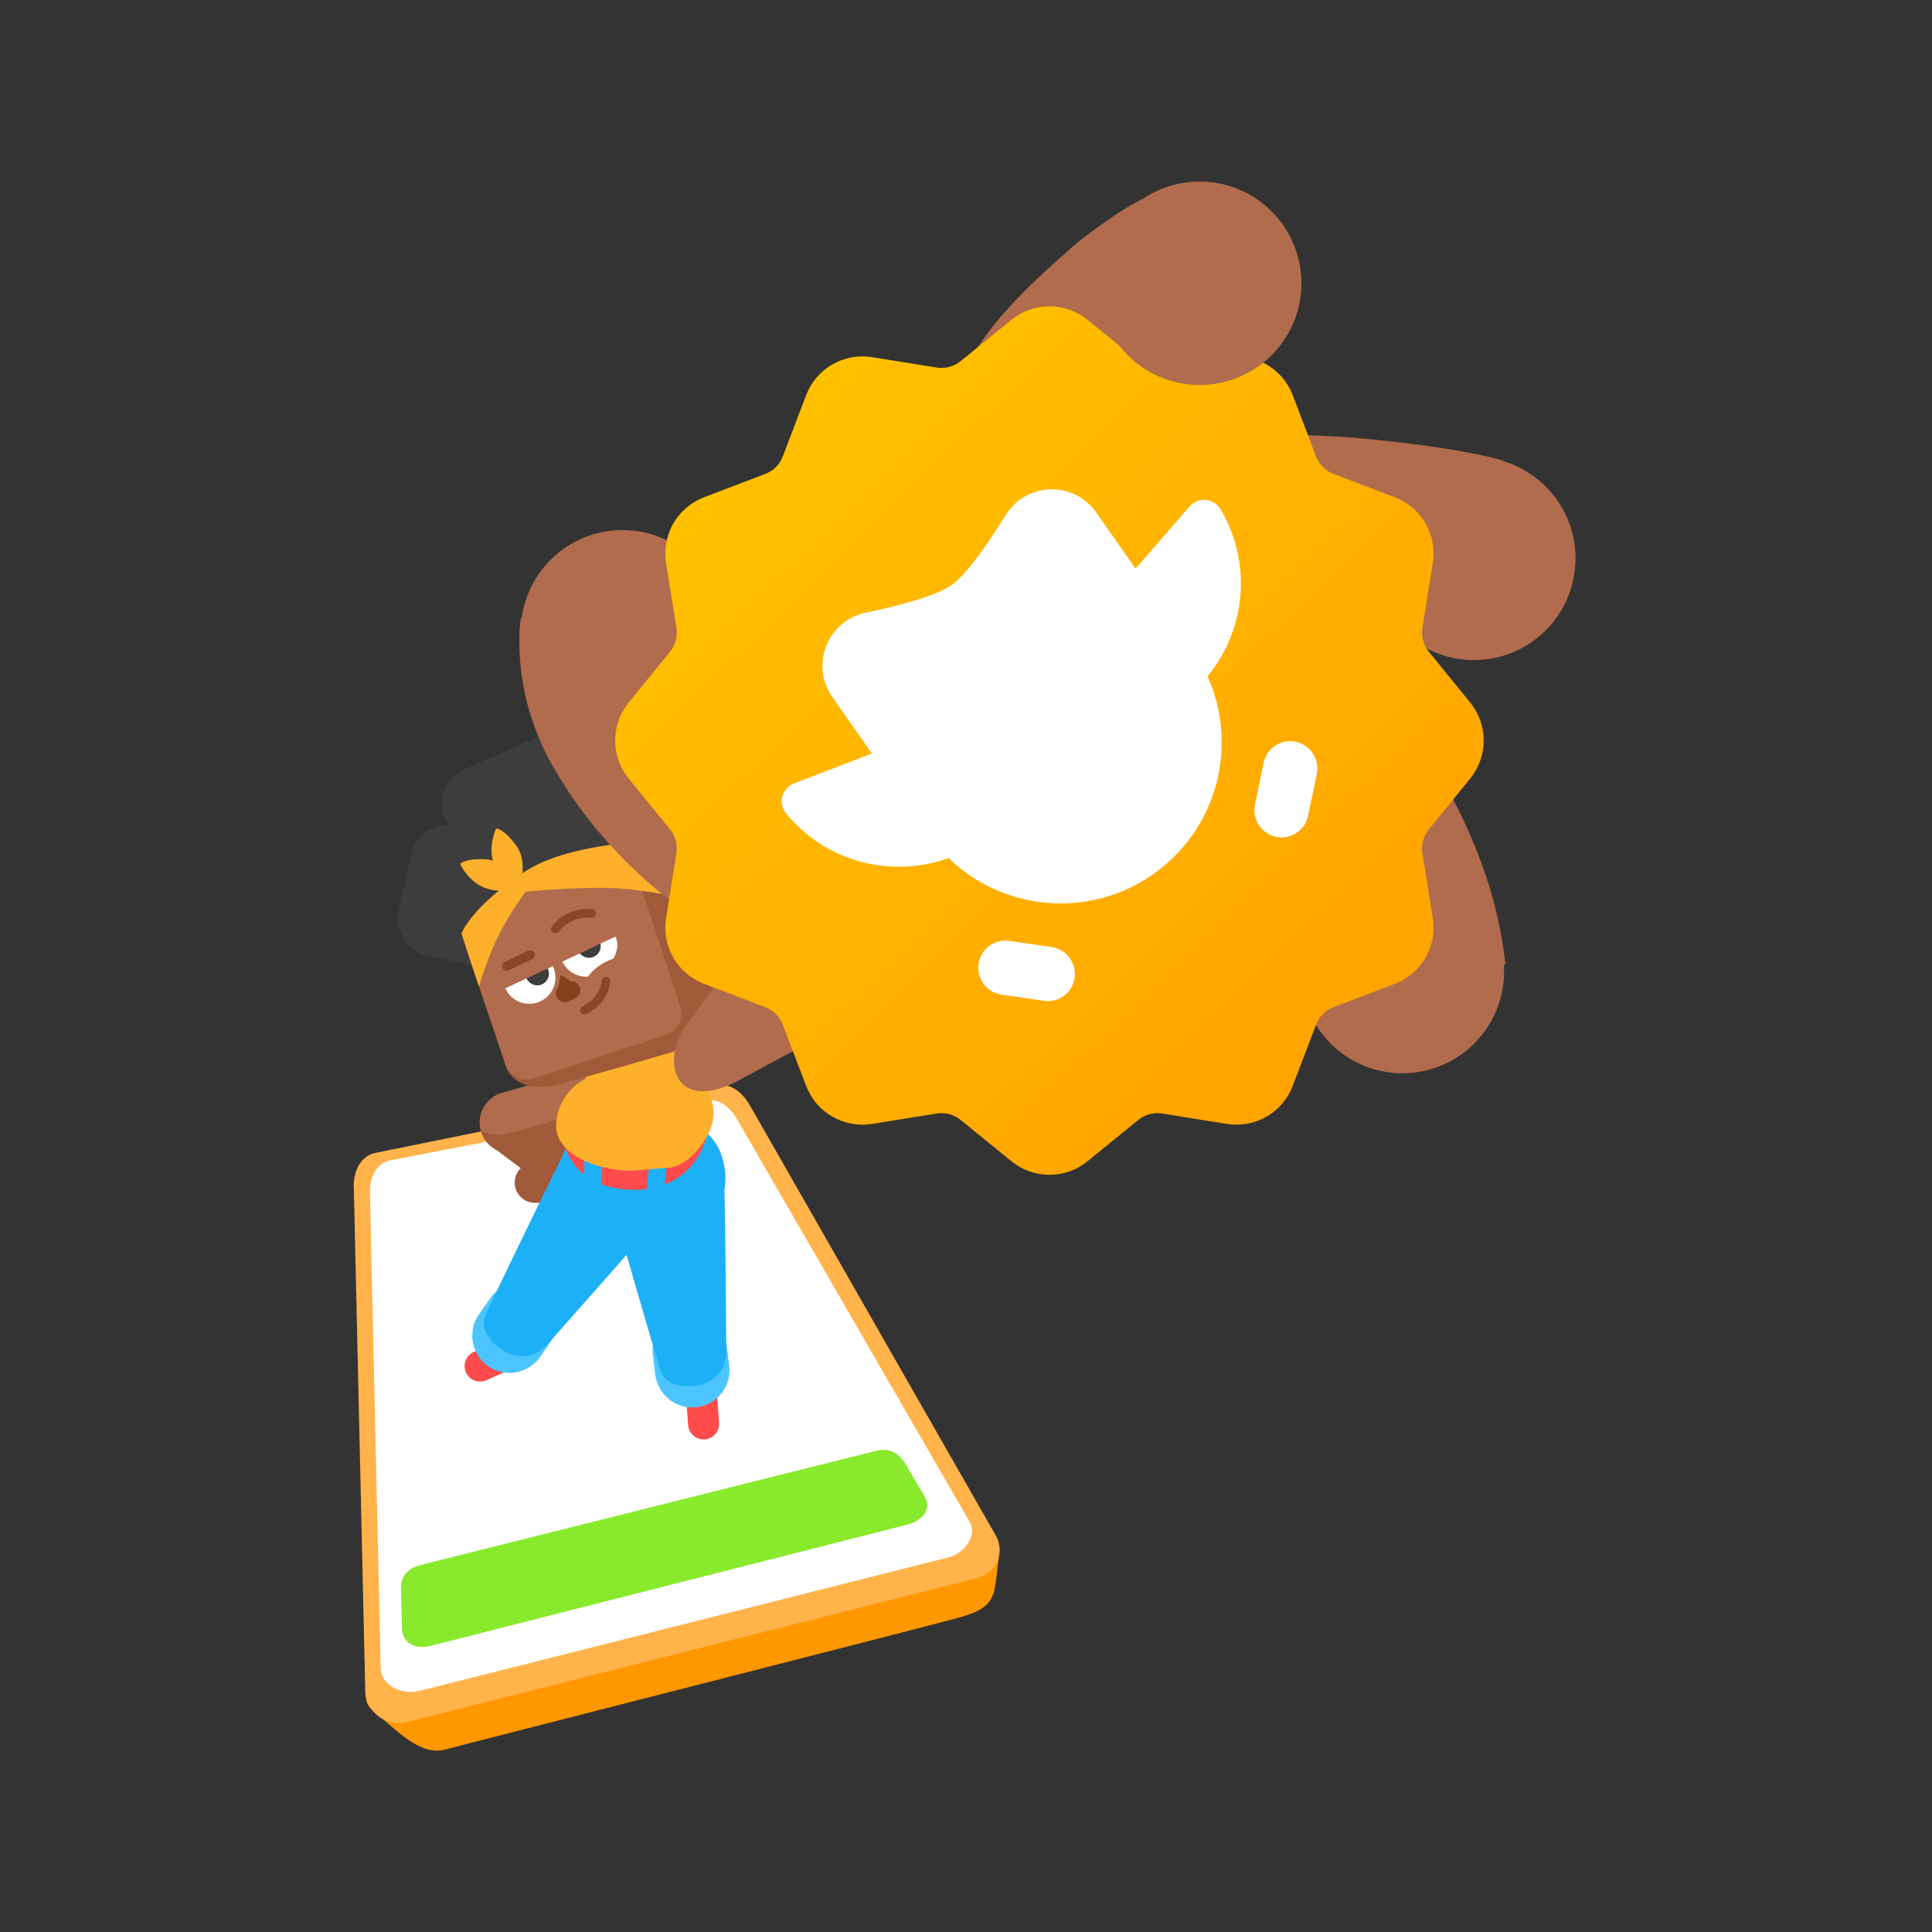 <svg width="531" height="531" viewBox="0 0 531 531" fill="none" xmlns="http://www.w3.org/2000/svg">
<rect x="0" y="0" width="531" height="531" fill="#333333" stroke="none"/>
<g clip-path="url(#clip0_2001_5940)">
<g clip-path="url(#clip1_2001_5940)">
<g clip-path="url(#clip2_2001_5940)">
<mask id="mask0_2001_5940" style="mask-type:luminance" maskUnits="userSpaceOnUse" x="0" y="0" width="531" height="531">
<path d="M530.37 0.86H0.37V530.86H530.37V0.86Z" fill="white"/>
</mask>
<g mask="url(#mask0_2001_5940)">
<path d="M274.694 425.473C274.526 421.277 239.728 425.841 239.728 425.841C239.728 425.841 100.015 456.941 100.481 465.775C100.665 469.272 102.037 469.826 105.695 472.891C109.866 476.388 116.062 482.583 122.319 480.866C128.576 479.148 250.893 448.047 263.039 444.735C270.679 442.651 272.915 440.686 273.634 435.194C274.005 432.361 274.755 427.007 274.694 425.473Z" fill="#FF9700"/>
<path d="M206.305 304.154L273.779 422.188C275.83 425.971 274.878 432.037 268.124 433.836L111.955 473.241C105.756 474.915 100.823 470.083 100.405 465.379L97.258 326.992C96.885 322.298 98.985 317.572 103.394 316.817L196.13 298.018C200.936 297.685 203.89 299.917 206.305 304.154Z" fill="#FFB34A"/>
<path d="M202.787 307.974L266.642 418.503C268.559 422.038 264.995 426.969 260.785 428.012L115.365 464.721C110.418 465.96 105.02 463.26 104.629 458.864L101.688 328.399C101.339 324.013 103.302 319.596 107.422 318.89L193.279 302.24C197.77 301.929 200.53 304.015 202.787 307.974Z" fill="white"/>
<path d="M248.699 402.071L254.22 411.423C256.23 415.168 253.027 418.116 249.504 419.009L118.113 452.413C114.59 453.306 110.664 451.912 110.499 447.753L110.193 436.561C110.173 433.202 112.06 431.033 115.583 430.14L240.78 398.761C244.303 397.868 246.722 399.158 248.699 402.071Z" fill="#88E92D"/>
<path d="M158.563 325.016C158.563 328.093 156.064 330.591 152.987 330.591H147.033C143.956 330.591 141.458 328.093 141.458 325.016C141.458 321.939 143.956 319.441 147.033 319.441H152.987C156.064 319.441 158.563 321.939 158.563 325.016Z" fill="#A05A39"/>
<path d="M133.972 303.588C136.782 299.858 142.092 299.112 145.822 301.922L159.612 312.313C163.341 315.124 164.088 320.434 161.277 324.164C158.467 327.894 153.156 328.64 149.426 325.83L135.637 315.438C131.907 312.628 131.161 307.318 133.972 303.588Z" fill="#A05A39"/>
<path d="M168.46 300.439C169.748 304.931 167.151 309.618 162.658 310.906L142.617 316.617C138.125 317.905 133.439 315.307 132.151 310.815C130.863 306.323 133.46 301.636 137.952 300.348L157.994 294.638C162.486 293.349 167.172 295.947 168.46 300.439Z" fill="#B06C4C"/>
<path d="M168.46 300.439C169.748 304.931 167.396 309.802 162.904 311.09L142.863 316.801C138.37 318.089 133.439 315.307 132.151 310.815C134.587 311.867 136.65 312.433 141.142 311.145L161.183 305.434C165.676 304.146 167.466 303.586 168.46 300.439Z" fill="#A05A39"/>
<path d="M197.154 384.169L197.636 391.062C197.8 393.41 196.027 395.45 193.679 395.614C191.33 395.779 189.29 394.005 189.126 391.657L188.644 384.764C188.48 382.416 190.253 380.376 192.602 380.212C194.95 380.048 196.99 381.821 197.154 384.169Z" fill="#FF4B4B"/>
<path d="M199.758 369.973L200.428 375.328C201.129 380.934 197.147 386.056 191.54 386.757C185.934 387.458 180.813 383.476 180.111 377.869L179.442 372.514C178.74 366.908 182.723 361.786 188.329 361.085C193.935 360.384 199.057 364.366 199.758 369.973Z" fill="#4CC5FF"/>
<path d="M183.066 307.405C192.074 307.405 199.388 314.719 199.388 323.727C199.388 332.734 192.074 340.048 183.066 340.048C174.059 340.048 166.745 332.734 166.745 323.727C166.745 314.719 174.059 307.405 183.066 307.405Z" fill="#1CB0F6"/>
<path d="M198.874 320.7C198.383 313.83 165.688 320.455 167.405 327.571C169.123 334.686 179.554 370.194 181.453 376.522C182.741 380.816 187.998 381.521 191.697 380.816C195.561 380.08 199.671 377.258 199.61 371.185C199.548 365.046 199.365 327.571 198.874 320.7Z" fill="#1CB0F6"/>
<path d="M140.001 376.541L133.689 379.351C131.539 380.309 129.015 379.34 128.058 377.19C127.1 375.039 128.069 372.516 130.219 371.558L136.532 368.748C138.682 367.79 141.206 368.759 142.163 370.909C143.121 373.06 142.152 375.583 140.001 376.541Z" fill="#FF4B4B"/>
<path d="M151.521 368.527L148.436 372.955C145.205 377.59 138.819 378.731 134.184 375.501C129.548 372.271 128.407 365.885 131.637 361.249L134.723 356.821C137.953 352.185 144.339 351.044 148.975 354.275C153.61 357.505 154.752 363.891 151.521 368.527Z" fill="#4CC5FF"/>
<path d="M180.983 310.861C187.677 316.889 188.218 327.217 182.191 333.911C176.163 340.605 165.834 341.147 159.14 335.119C152.446 329.092 151.905 318.763 157.932 312.069C163.96 305.375 174.289 304.834 180.983 310.861Z" fill="#1CB0F6"/>
<path d="M183.834 331.319C188.066 325.885 159.336 308.93 155.851 315.368C152.366 321.805 136.359 355.172 133.535 361.145C131.619 365.198 135.054 369.24 138.275 371.191C141.64 373.23 146.582 373.883 150.6 369.329C154.662 364.726 179.601 336.753 183.834 331.319Z" fill="#1CB0F6"/>
<path d="M176.622 306.165C189.072 306.165 199.164 310.859 199.164 323.308C199.164 335.758 189.072 344.623 176.622 344.623C164.173 344.623 154.081 335.758 154.081 323.308C154.081 310.859 164.173 306.165 176.622 306.165Z" fill="#1CB0F6"/>
<path d="M176.889 302.279C188.122 302.279 195.221 300.949 195.022 306.67C194.58 319.351 185.915 327.012 174.68 327.012C163.446 327.012 154.155 321.743 153.972 307.1C153.9 301.377 165.654 302.279 176.889 302.279Z" fill="#FF4B4B"/>
<path d="M165.483 317.817L165.309 327.77H160.471L160.645 317.817H165.483Z" fill="#1CB0F6"/>
<path d="M183.317 319.78L182.271 329.733H177.433L178.479 319.78H183.317Z" fill="#1CB0F6"/>
<path d="M196.019 304.349C197.141 311.799 189.243 320.517 184.004 320.921L173.495 321.757C164.768 321.866 152.683 317.511 152.847 309.263C152.98 302.604 157.958 295.918 166.242 294.899L179.941 292.836C187.868 291.642 194.897 296.898 196.019 304.349Z" fill="#FDB02A"/>
<path d="M188.078 283.649L160.596 292.483L161.21 298.985L188.691 296.408L188.078 283.649Z" fill="#FDB02A"/>
<path d="M178.707 206.424L195.757 210.249C201.263 211.484 204.731 216.958 203.496 222.464L200.009 238.003C198.774 243.509 193.3 246.977 187.794 245.742L170.744 241.917C165.237 240.681 161.77 235.207 163.005 229.701L166.491 214.162C167.726 208.656 173.2 205.188 178.707 206.424Z" fill="#3D3D3D"/>
<path d="M125.314 227.029L142.365 230.855C147.871 232.09 151.339 237.564 150.103 243.07L146.617 258.609C145.382 264.115 139.908 267.583 134.402 266.348L117.352 262.522C111.845 261.287 108.378 255.813 109.613 250.307L113.099 234.768C114.334 229.262 119.808 225.794 125.314 227.029Z" fill="#3D3D3D"/>
<path d="M167.521 205.093L179.988 233.522C182.255 238.69 179.899 244.726 174.731 246.992L148.229 258.616C143.061 260.882 137.025 258.526 134.758 253.358L122.29 224.93C120.024 219.762 122.38 213.726 127.548 211.459L154.05 199.836C159.218 197.57 165.254 199.925 167.521 205.093Z" fill="#3D3D3D"/>
<path d="M167.486 234.193C164.557 235.103 167.01 235.06 163.72 236.344C160.429 237.629 137.32 287.999 138.81 292.548C140.949 299.075 147.885 299.261 152.774 298.194C155.623 297.573 186.6 288.83 190.988 287.159C195.376 285.487 206.077 279.901 204.485 273.058C202.893 266.214 195.393 237.264 194.096 233.237C192.799 229.211 170.415 233.283 167.486 234.193Z" fill="#A05A39"/>
<path d="M174.523 238.789L186.973 276.565C188.05 279.835 186.273 283.359 183.003 284.437L146.72 296.394C143.45 297.472 139.926 295.695 138.848 292.425L128.227 260.998C127.15 257.728 137.825 243.741 141.094 242.663L166.652 234.82C169.921 233.742 173.446 235.519 174.523 238.789Z" fill="#B06C4C"/>
<path d="M192.644 230.87C192.644 230.87 159.492 229.608 144.448 239.442C129.404 249.275 126.832 256.56 126.832 256.56L131.627 271.139C131.627 271.139 134.117 262.69 137.322 256.499C140.527 250.308 144.424 245.086 144.424 245.086C144.424 245.086 157.039 243.762 167.842 244.064C178.646 244.366 198.113 248.935 198.113 248.935L192.644 230.87Z" fill="#FDB02A"/>
<path d="M126.446 237.421C126.446 237.421 128.476 242.031 133.023 243.93C138.792 246.34 143.024 242.811 143.024 242.811C143.024 242.811 139.263 236.51 133.553 236.189C127.843 235.868 126.446 237.421 126.446 237.421Z" fill="#FDB02A"/>
<path d="M136.39 227.68C136.39 227.68 134.133 232.184 135.569 236.897C137.391 242.878 142.808 243.888 142.808 243.888C142.808 243.888 145.264 236.973 141.87 232.37C138.477 227.766 136.39 227.68 136.39 227.68Z" fill="#FDB02A"/>
<path d="M167.248 253.338C165.566 249.732 159.696 248.813 156.091 250.495C152.485 252.176 150.925 256.462 152.606 260.068L154.563 264.265C156.245 267.871 160.531 269.431 164.136 267.749C167.742 266.068 170.886 261.141 169.205 257.535L167.248 253.338Z" fill="white"/>
<path d="M150.036 261.45C148.354 257.844 144.068 256.284 140.462 257.966C136.857 259.647 135.297 263.933 136.978 267.539L138.935 271.736C140.617 275.342 144.903 276.902 148.508 275.22C152.114 273.539 153.674 269.253 151.993 265.647L150.036 261.45Z" fill="white"/>
<path d="M163.582 256.039C162.273 256.643 160.721 256.076 160.112 254.768C159.895 254.303 159.826 253.807 159.887 253.333C159.554 253.372 159.222 253.464 158.902 253.613C157.293 254.364 156.596 256.277 157.347 257.887L158.978 261.384C159.728 262.994 161.642 263.691 163.251 262.94C164.861 262.189 165.558 260.276 164.807 258.666L163.582 256.039Z" fill="#3D3D3D"/>
<path d="M149.313 263.556C148.014 264.127 146.49 263.557 145.887 262.264C145.657 261.77 145.594 261.241 145.675 260.74C145.309 260.771 144.942 260.866 144.589 261.03C142.981 261.781 142.285 263.693 143.035 265.302L144.745 268.97C145.495 270.578 147.408 271.275 149.017 270.524C150.625 269.774 151.321 267.862 150.571 266.253L149.313 263.556Z" fill="#3D3D3D"/>
<path d="M140.242 278.469C143.359 276.656 149.371 275.552 153.859 277.683C153.859 277.683 152.56 280.582 148.537 281.317C144.099 282.128 140.66 280.766 140.242 278.469Z" fill="#B06C4C"/>
<path d="M159.952 272.639C160.459 267.801 165.338 263.822 171.239 262.774L171.866 267.083C167.334 270.446 159.548 276.491 159.952 272.639Z" fill="#B06C4C"/>
<path d="M159.288 271.117C158.718 269.893 157.264 269.364 156.04 269.935L154.175 270.804C152.952 271.375 152.422 272.829 152.993 274.053C153.563 275.276 155.017 275.805 156.241 275.235L158.106 274.365C159.329 273.794 159.859 272.34 159.288 271.117Z" fill="#86401F"/>
<path d="M158.074 270.951C158.628 272.14 158.114 273.552 156.926 274.106C155.737 274.66 154.325 274.146 153.771 272.958C153.216 271.77 153.993 268.052 154.083 268.01C154.172 267.968 157.52 269.763 158.074 270.951Z" fill="#86401F"/>
<path d="M166.619 268.515C165.97 268.474 165.412 268.968 165.372 269.617C165.265 271.365 163.835 274.84 160.098 276.582C159.509 276.857 159.255 277.557 159.529 278.146C159.804 278.735 160.504 278.989 161.092 278.715C165.742 276.547 167.57 272.216 167.721 269.761C167.761 269.112 167.267 268.554 166.619 268.515Z" fill="#884727"/>
<path d="M170.325 254.899C167.857 249.606 161.565 247.316 156.271 249.784L140.618 257.192C135.325 259.66 133.035 265.952 135.503 271.246L136.252 272.853L152.691 265.188L171.075 256.507L170.325 254.899Z" fill="#B06C4C"/>
<path d="M146.909 261.906C146.609 261.262 145.843 260.983 145.199 261.283L138.754 264.366C138.11 264.666 137.832 265.432 138.132 266.075C138.432 266.719 139.198 266.998 139.841 266.698L146.287 263.615C146.931 263.315 147.209 262.549 146.909 261.906Z" fill="#884727"/>
<path d="M162.775 249.872C157.043 249.243 153.029 252.708 151.692 254.584C151.311 255.119 151.435 255.862 151.97 256.243C152.505 256.625 153.248 256.5 153.63 255.965C154.635 254.554 157.895 251.731 162.516 252.237C163.169 252.309 163.757 251.838 163.828 251.184C163.9 250.531 163.429 249.944 162.775 249.872Z" fill="#884727"/>
<path d="M187.287 297.583C184.16 294.11 184.459 287.391 188.974 281.186L202.8 262.425C212.86 249.665 225.51 251.434 231.311 257.876C237.112 264.318 237.765 278.006 223.806 285.755L202.445 297.259C196.175 300.395 190.414 301.056 187.287 297.583Z" fill="#B06C4C"/>
<path d="M143.184 169.731C143.184 169.731 139.779 188.928 151.68 210.114C166.731 236.906 188.7 250.669 188.7 250.669L196.228 185.894L143.184 169.731Z" fill="#B06C4C"/>
<path d="M171.074 145.68C186.493 145.68 199.012 158.199 199.012 173.618C199.012 189.037 186.493 201.556 171.074 201.556C155.655 201.556 143.136 189.037 143.136 173.618C143.136 158.199 155.655 145.68 171.074 145.68Z" fill="#B06C4C"/>
<path d="M413.755 265.173C413.755 265.173 412.898 253.775 408.12 239.886C401.113 219.518 390.57 204.9 390.57 204.9L359.151 256.998L413.755 265.173Z" fill="#B06C4C"/>
<path d="M385.445 239.101C400.864 239.101 413.384 251.62 413.384 267.039C413.384 282.458 400.864 294.977 385.445 294.977C370.026 294.977 357.507 282.458 357.507 267.039C357.507 251.62 370.026 239.101 385.445 239.101Z" fill="#B06C4C"/>
<path d="M413.138 126.612C413.138 126.612 404.339 123.612 379.263 120.99C357.84 118.749 348.267 119.871 348.267 119.871L384.439 172.619L413.138 126.612Z" fill="#B06C4C"/>
<path d="M405.086 125.549C420.505 125.549 433.024 138.068 433.024 153.487C433.024 168.906 420.505 181.425 405.086 181.425C389.667 181.425 377.148 168.906 377.148 153.487C377.148 138.068 389.667 125.549 405.086 125.549Z" fill="#B06C4C"/>
<path d="M329.717 49.934C345.136 49.934 357.656 62.453 357.656 77.872C357.656 93.291 345.136 105.81 329.717 105.81C314.298 105.81 301.779 93.291 301.779 77.872C301.779 62.453 314.298 49.934 329.717 49.934Z" fill="#B06C4C"/>
<path d="M314.014 54.719C314.014 54.719 303.586 59.135 285.244 76.434C269.574 91.213 266.596 99.499 266.596 99.499L329.656 105.388L314.014 54.719Z" fill="#B06C4C"/>
<mask id="mask1_2001_5940" style="mask-type:luminance" maskUnits="userSpaceOnUse" x="-33" y="-118" width="643" height="643">
<path d="M-32.216 -117.114H609.084V524.186H-32.216V-117.114Z" fill="white"/>
</mask>
<g mask="url(#mask1_2001_5940)">
<path d="M277.989 87.894L264 99.271C262.166 100.761 259.794 101.397 257.465 101.024L239.66 98.164C231.915 96.918 224.362 101.281 221.568 108.607L215.143 125.46C214.304 127.663 212.564 129.404 210.361 130.243L193.508 136.671C186.182 139.462 181.82 147.015 183.065 154.759L185.925 172.564C186.298 174.893 185.662 177.272 184.172 179.099L172.795 193.09C170.347 196.096 169.111 199.747 169.081 203.408V203.664C169.111 207.324 170.347 210.973 172.795 213.979L184.172 227.972C185.662 229.799 186.298 232.178 185.925 234.504L183.065 252.309C181.82 260.054 186.182 267.604 193.508 270.401L210.361 276.823C212.564 277.668 214.304 279.409 215.143 281.609L221.568 298.461C224.362 305.788 231.915 310.15 239.66 308.908L257.465 306.045C259.794 305.671 262.166 306.311 264 307.798L277.989 319.175C280.996 321.623 284.647 322.859 288.304 322.889H288.564C292.221 322.859 295.872 321.623 298.879 319.175L312.868 307.798C314.695 306.311 317.072 305.671 319.401 306.045L337.209 308.908C344.952 310.15 352.503 305.788 355.297 298.461L361.722 281.609C362.564 279.409 364.304 277.668 366.508 276.823L383.36 270.401C390.683 267.604 395.048 260.054 393.8 252.309L390.944 234.504C390.57 232.178 391.206 229.799 392.696 227.972L404.074 213.979C406.521 210.973 407.757 207.322 407.787 203.664V203.408C407.757 199.75 406.521 196.096 404.074 193.09L392.696 179.099C391.206 177.272 390.57 174.893 390.944 172.564L393.8 154.759C395.048 147.015 390.683 139.462 383.36 136.671L366.508 130.243C364.304 129.404 362.564 127.663 361.722 125.46L355.297 108.607C352.503 101.281 344.952 96.918 337.209 98.164L319.401 101.024C317.072 101.397 314.695 100.761 312.868 99.271L298.879 87.894C295.836 85.418 292.135 84.183 288.432 84.183C284.734 84.183 281.032 85.418 277.989 87.894Z" fill="url(#paint0_linear_2001_5940)"/>
<path d="M218.215 215.317L280.262 191.508C283.588 190.231 287.191 192.573 287.38 196.131C288.285 213.228 277.963 229.235 261.57 235.525C245.177 241.816 226.793 236.825 216.021 223.514C213.779 220.744 214.89 216.593 218.215 215.317Z" fill="white"/>
<path d="M326.962 139.172L283.368 189.332C281.032 192.022 281.998 196.21 285.278 197.603C301.034 204.301 319.607 200.076 331.124 186.823C342.641 173.571 344.239 154.587 335.416 139.912C333.579 136.858 329.299 136.483 326.962 139.172Z" fill="white"/>
<path d="M356.144 203.873C352.142 203.008 348.195 205.551 347.329 209.554C347.326 209.571 347.322 209.588 347.319 209.604L344.915 221.11C344.071 225.155 346.648 229.124 350.687 229.997C354.69 230.863 358.636 228.32 359.502 224.317C359.505 224.3 359.509 224.283 359.512 224.266L361.916 212.761C362.761 208.715 360.183 204.747 356.144 203.873Z" fill="white"/>
<path d="M237.839 168.429C250.097 165.818 257.977 163.285 261.478 160.834C264.957 158.398 269.947 151.957 276.448 141.514C280.794 134.53 289.979 132.392 296.964 136.739C298.668 137.801 300.142 139.196 301.294 140.841L327.779 178.666C341.798 198.687 336.931 226.282 316.911 240.301C296.889 254.32 269.294 249.454 255.275 229.433L228.742 191.54C224.024 184.802 225.662 175.515 232.4 170.796C234.036 169.651 235.886 168.846 237.839 168.429Z" fill="white"/>
<path d="M268.948 264.927C269.504 260.87 273.244 258.032 277.301 258.587C277.318 258.59 277.336 258.592 277.353 258.594L288.986 260.271C293.077 260.86 295.924 264.64 295.364 268.734C294.808 272.792 291.068 275.63 287.011 275.075C286.994 275.072 286.977 275.07 286.959 275.068L275.326 273.391C271.236 272.801 268.388 269.022 268.948 264.927Z" fill="white"/>
</g>
<path d="M329.717 49.934C345.136 49.934 357.655 62.453 357.655 77.872C357.655 93.291 345.136 105.81 329.717 105.81C314.298 105.81 301.779 93.291 301.779 77.872C301.779 62.453 314.298 49.934 329.717 49.934Z" fill="#B06C4C"/>
<path d="M314.014 54.719C314.014 54.719 295.751 65.142 290.791 71.916C291.04 76.589 298.521 85.427 309.947 97.091C319.921 107.273 329.656 105.388 329.656 105.388L314.014 54.719Z" fill="#B06C4C"/>
</g>
</g>
</g>
</g>
<defs>
<linearGradient id="paint0_linear_2001_5940" x1="203.844" y1="117.579" x2="372.273" y2="291.376" gradientUnits="userSpaceOnUse">
<stop stop-color="#FFC100"/>
<stop offset="0.5" stop-color="#FFB200"/>
<stop offset="1" stop-color="#FFA300"/>
</linearGradient>
<clipPath id="clip0_2001_5940">
<rect width="530" height="530" fill="white" transform="translate(0.37 0.86)"/>
</clipPath>
<clipPath id="clip1_2001_5940">
<rect width="530" height="530" fill="white" transform="translate(0.37 0.86)"/>
</clipPath>
<clipPath id="clip2_2001_5940">
<rect width="530" height="530" fill="white" transform="translate(0.37 0.86)"/>
</clipPath>
</defs>
</svg>
